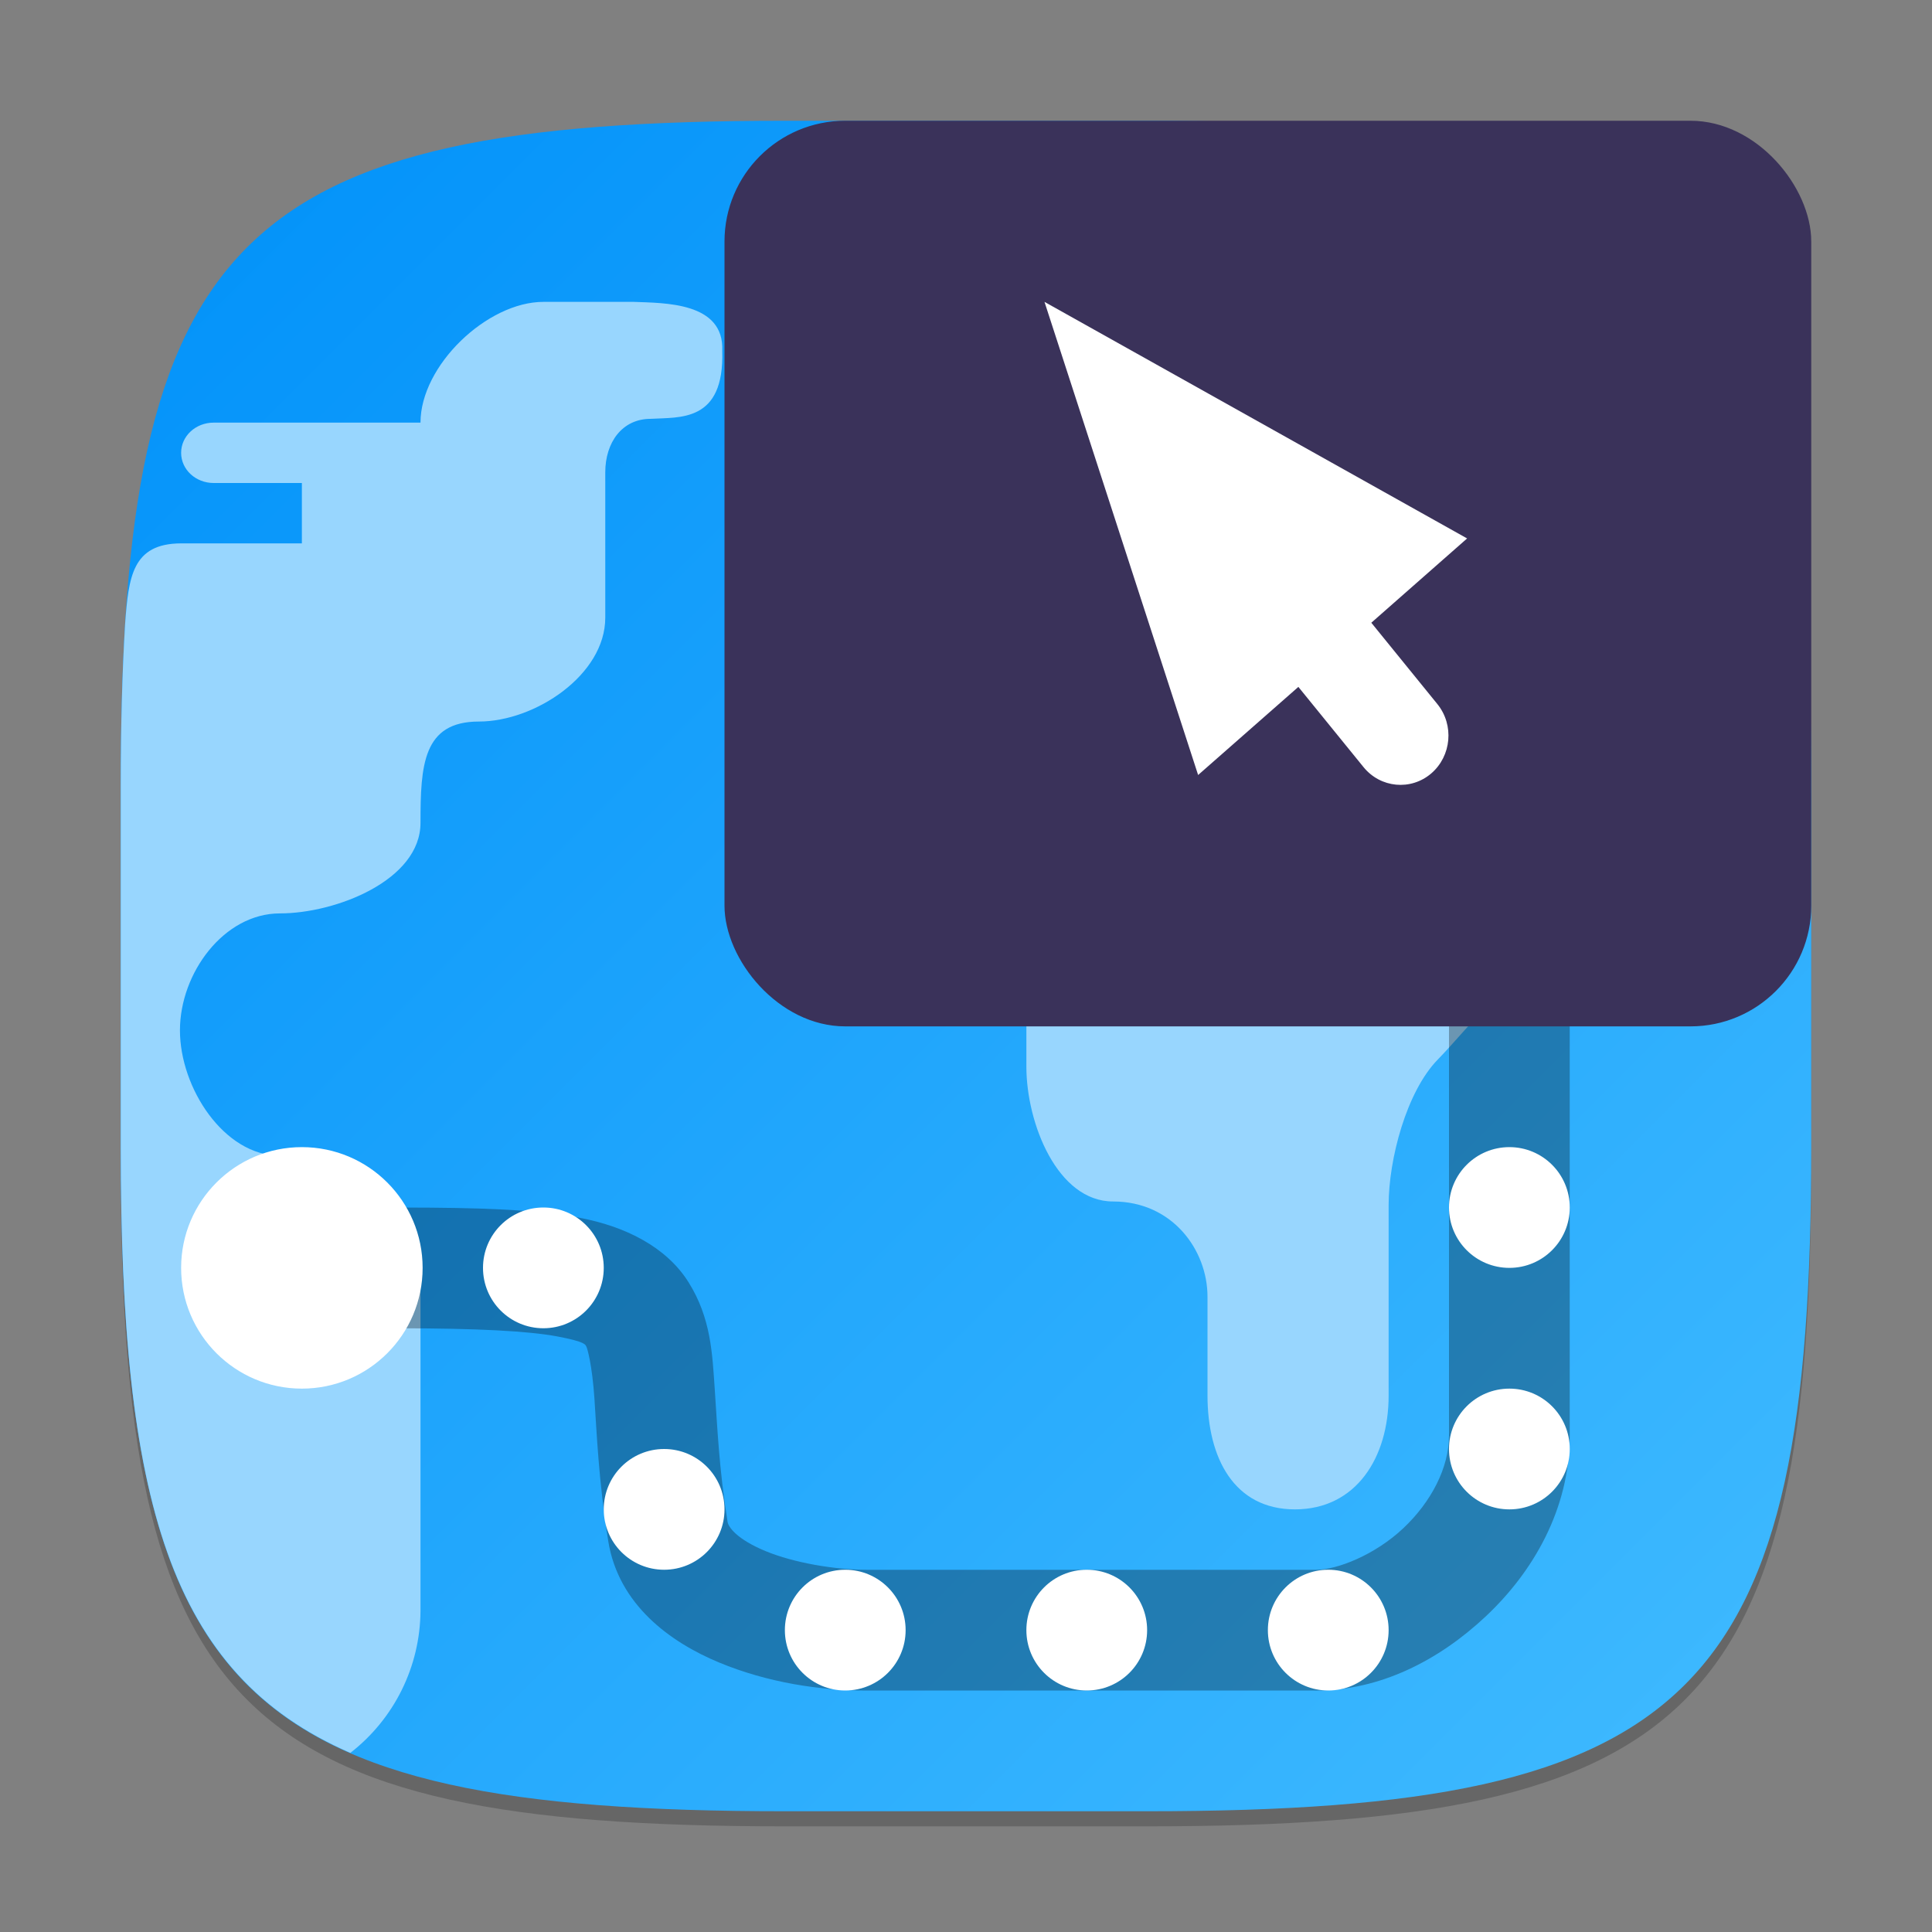 <?xml version="1.0" encoding="UTF-8" standalone="no"?>
<!-- Created with Inkscape (http://www.inkscape.org/) -->

<svg
   width="128"
   height="128"
   viewBox="0 0 128 128"
   version="1.1"
   id="svg5"
   inkscape:version="1.2.1 (9c6d41e410, 2022-07-14)"
   sodipodi:docname="org.gnome.Connections.svg"
   xmlns:inkscape="http://www.inkscape.org/namespaces/inkscape"
   xmlns:sodipodi="http://sodipodi.sourceforge.net/DTD/sodipodi-0.dtd"
   xmlns:xlink="http://www.w3.org/1999/xlink"
   xmlns="http://www.w3.org/2000/svg"
   xmlns:svg="http://www.w3.org/2000/svg">
  <rect x="0" y="0" width="128" height="128" fill="#808080" stroke="none"/>
  <sodipodi:namedview
     id="namedview7"
     pagecolor="#ffffff"
     bordercolor="#000000"
     borderopacity="0.25"
     inkscape:showpageshadow="2"
     inkscape:pageopacity="0.0"
     inkscape:pagecheckerboard="0"
     inkscape:deskcolor="#d1d1d1"
     inkscape:document-units="px"
     showgrid="false"
     inkscape:zoom="6.171875"
     inkscape:cx="64"
     inkscape:cy="64"
     inkscape:window-width="1920"
     inkscape:window-height="1011"
     inkscape:window-x="0"
     inkscape:window-y="0"
     inkscape:window-maximized="1"
     inkscape:current-layer="svg5" />
  <defs
     id="defs2">
    <linearGradient
       inkscape:collect="always"
       xlink:href="#linearGradient3147"
       id="linearGradient4780"
       x1="30"
       y1="30"
       x2="2"
       y2="2"
       gradientUnits="userSpaceOnUse"
       gradientTransform="scale(4)" />
    <linearGradient
       inkscape:collect="always"
       id="linearGradient3147">
      <stop
         style="stop-color:#41bbff;stop-opacity:1;"
         offset="0"
         id="stop3143" />
      <stop
         style="stop-color:#0091f9;stop-opacity:1;"
         offset="1"
         id="stop3145" />
    </linearGradient>
  </defs>
  <path
     d="M 52,9 C 15.595,9 8,16.759 8,53 v 24 c 0,36.241 7.595,44 44,44 h 24 c 36.405,0 44,-7.759 44,-44 V 53 C 120,16.759 112.405,9 76,9"
     style="opacity:0.2;fill:#000000;stroke-width:4;stroke-linecap:round;stroke-linejoin:round"
     id="path563" />
  <path
     id="path530"
     style="fill:url(#linearGradient4780);fill-opacity:1;stroke-width:4;stroke-linecap:round;stroke-linejoin:round"
     d="M 52,8 C 15.595,8 8,15.759 8,52 v 24 c 0,36.241 7.595,44 44,44 h 24 c 36.405,0 44,-7.759 44,-44 V 52 C 120,15.759 112.405,8 76,8 Z" />
  <path
     id="path338"
     style="fill:#98d6fe;fill-opacity:1;stroke-width:4"
     d="m 36,20 c -3.714,0 -8.141,4.203 -8.141,8 H 21.844 21.18 14.156 C 12.962,28 12,28.892 12,30 c 0,1.108 0.962,2 2.156,2 H 18.18 20 v 4 H 12 C 8.748,36.008 8.522,38.236 8.289,41.336 8.095,44.552 8,48.172 8,52 v 4 20 c 0,23.389 3.181,34.899 15.211,40.133 2.913,-2.258 4.627,-5.729 4.648,-9.414 V 83.445 c 1.14e-4,-3.797 -5.598,-6.875 -9.312,-6.875 -3.714,0 -6.625,-4.504 -6.625,-8.305 0,-3.797 2.911,-7.75 6.625,-7.75 3.714,0 9.312,-2.2 9.312,-6 0,-3.797 0.153,-6.711 3.867,-6.711 3.714,0 8.375,-3.083 8.375,-6.883 v -9.633 c 0,-1.954 1.097,-3.539 3.008,-3.539 1.918,-0.117 4.887,0.25 4.742,-4.5 0.145,-3.25 -3.851,-3.167 -5.883,-3.25 z m 51.297,14.359 c -3.588,0 -6.5,2.98 -6.5,6.648 v 2.828 c 0,3.668 -1.709,6.648 -5.297,6.648 -4.316,0.328 -7.821,4.17 -7.5,8.586 v 11.594 c 0,3.766 2.058,8.938 5.742,8.938 3.935,0 6.258,3.214 6.258,6.312 v 6.539 C 80,96.584 81.756,100 85.797,100 89.834,99.996 92.004,96.581 92,92.453 V 79.844 c 0,-3.026 1.176,-7.527 3.273,-9.664 2.094,-2.137 4.938,-6.136 7.898,-6.133 l 3.891,0.031 c 1.723,0.004 3.382,-0.694 4.602,-1.938 1.216,-1.243 1.898,-2.934 1.898,-4.695 v -16.438 c 0,-3.668 -2.908,-6.648 -6.5,-6.648 z" />
  <path
     d="m 95.999,66.8 v 28.32 c 0,2.111 -1.17,4.385 -3.039,6.141 -1.869,1.756 -4.368,2.742 -5.766,2.742 H 57.421 c -2.08,0 -4.817,-0.455 -6.711,-1.242 -1.894,-0.787 -2.451,-1.584 -2.508,-1.938 -0.563,-3.519 -0.677,-6.279 -0.844,-8.719 -0.167,-2.44 -0.249,-4.765 -1.734,-7.141 -1.485,-2.376 -4.243,-3.721 -7.227,-4.281 C 35.414,80.122 31.733,80.003 26.476,80.003 v 8 c 5.103,0 8.531,0.179 10.445,0.539 1.915,0.36 1.856,0.558 1.922,0.664 0.066,0.106 0.386,1.201 0.539,3.445 0.153,2.244 0.273,5.429 0.914,9.438 0.678,4.242 4.127,6.718 7.344,8.055 3.217,1.337 6.695,1.859 9.781,1.859 h 29.773 c 4.208,0 8.109,-1.972 11.242,-4.914 3.133,-2.942 5.562,-7.105 5.562,-11.969 V 66.8 Z"
     style="color:#000000;opacity:0.3;fill:#000000;stroke-width:4;-inkscape-stroke:none"
     id="path1202" />
  <path
     d="m 20,76 c -4.419,0 -8,3.582 -8,8 0,4.418 3.581,8 8,8 4.419,0 8,-3.582 8,-8 0,-4.418 -3.581,-8 -8,-8 z m 80,0 c -2.211,0 -4,1.789 -4,4 0,2.211 1.789,4 4,4 2.211,0 4,-1.789 4,-4 0,-2.211 -1.789,-4 -4,-4 z m -64,4 c -2.211,0 -4,1.789 -4,4 0,2.211 1.789,4 4,4 2.211,0 4,-1.789 4,-4 0,-2.211 -1.789,-4 -4,-4 z M 100,92 c -2.211,0 -4,1.789 -4,4 0,2.211 1.789,4 4,4 2.211,0 4,-1.789 4,-4 0,-2.211 -1.789,-4 -4,-4 z m -56,4 c -2.211,0 -4,1.789 -4,4 0,2.211 1.789,4 4,4 2.211,0 4,-1.789 4,-4 0,-2.211 -1.789,-4 -4,-4 z M 56,104 c -2.211,0 -4,1.789 -4,4 0,2.211 1.789,4 4,4 2.211,0 4,-1.789 4,-4 0,-2.211 -1.789,-4 -4,-4 z m 16,0 c -2.211,0 -4,1.789 -4,4 0,2.211 1.789,4 4,4 2.211,0 4,-1.789 4,-4 0,-2.211 -1.789,-4 -4,-4 z m 16,0 c -2.211,0 -4,1.789 -4,4 0,2.211 1.789,4 4,4 2.211,0 4,-1.789 4,-4 0,-2.211 -1.789,-4 -4,-4 z"
     style="fill:#ffffff;stroke-width:4"
     id="path1231" />
  <rect
     style="fill:#3a325a;fill-opacity:1;stroke-width:8"
     id="rect675"
     width="72"
     height="60"
     x="48"
     y="8"
     ry="8" />
  <path
     d="m 69.2,20 10.179,31.346 6.641,-5.837 4.317,5.314 c 1.125,1.386 3.134,1.575 4.484,0.421 1.347,-1.158 1.531,-3.213 0.407,-4.599 L 90.853,41.258 97.2,35.673 Z"
     style="fill:#ffffff;stroke-width:4"
     id="path1170" />
</svg>
